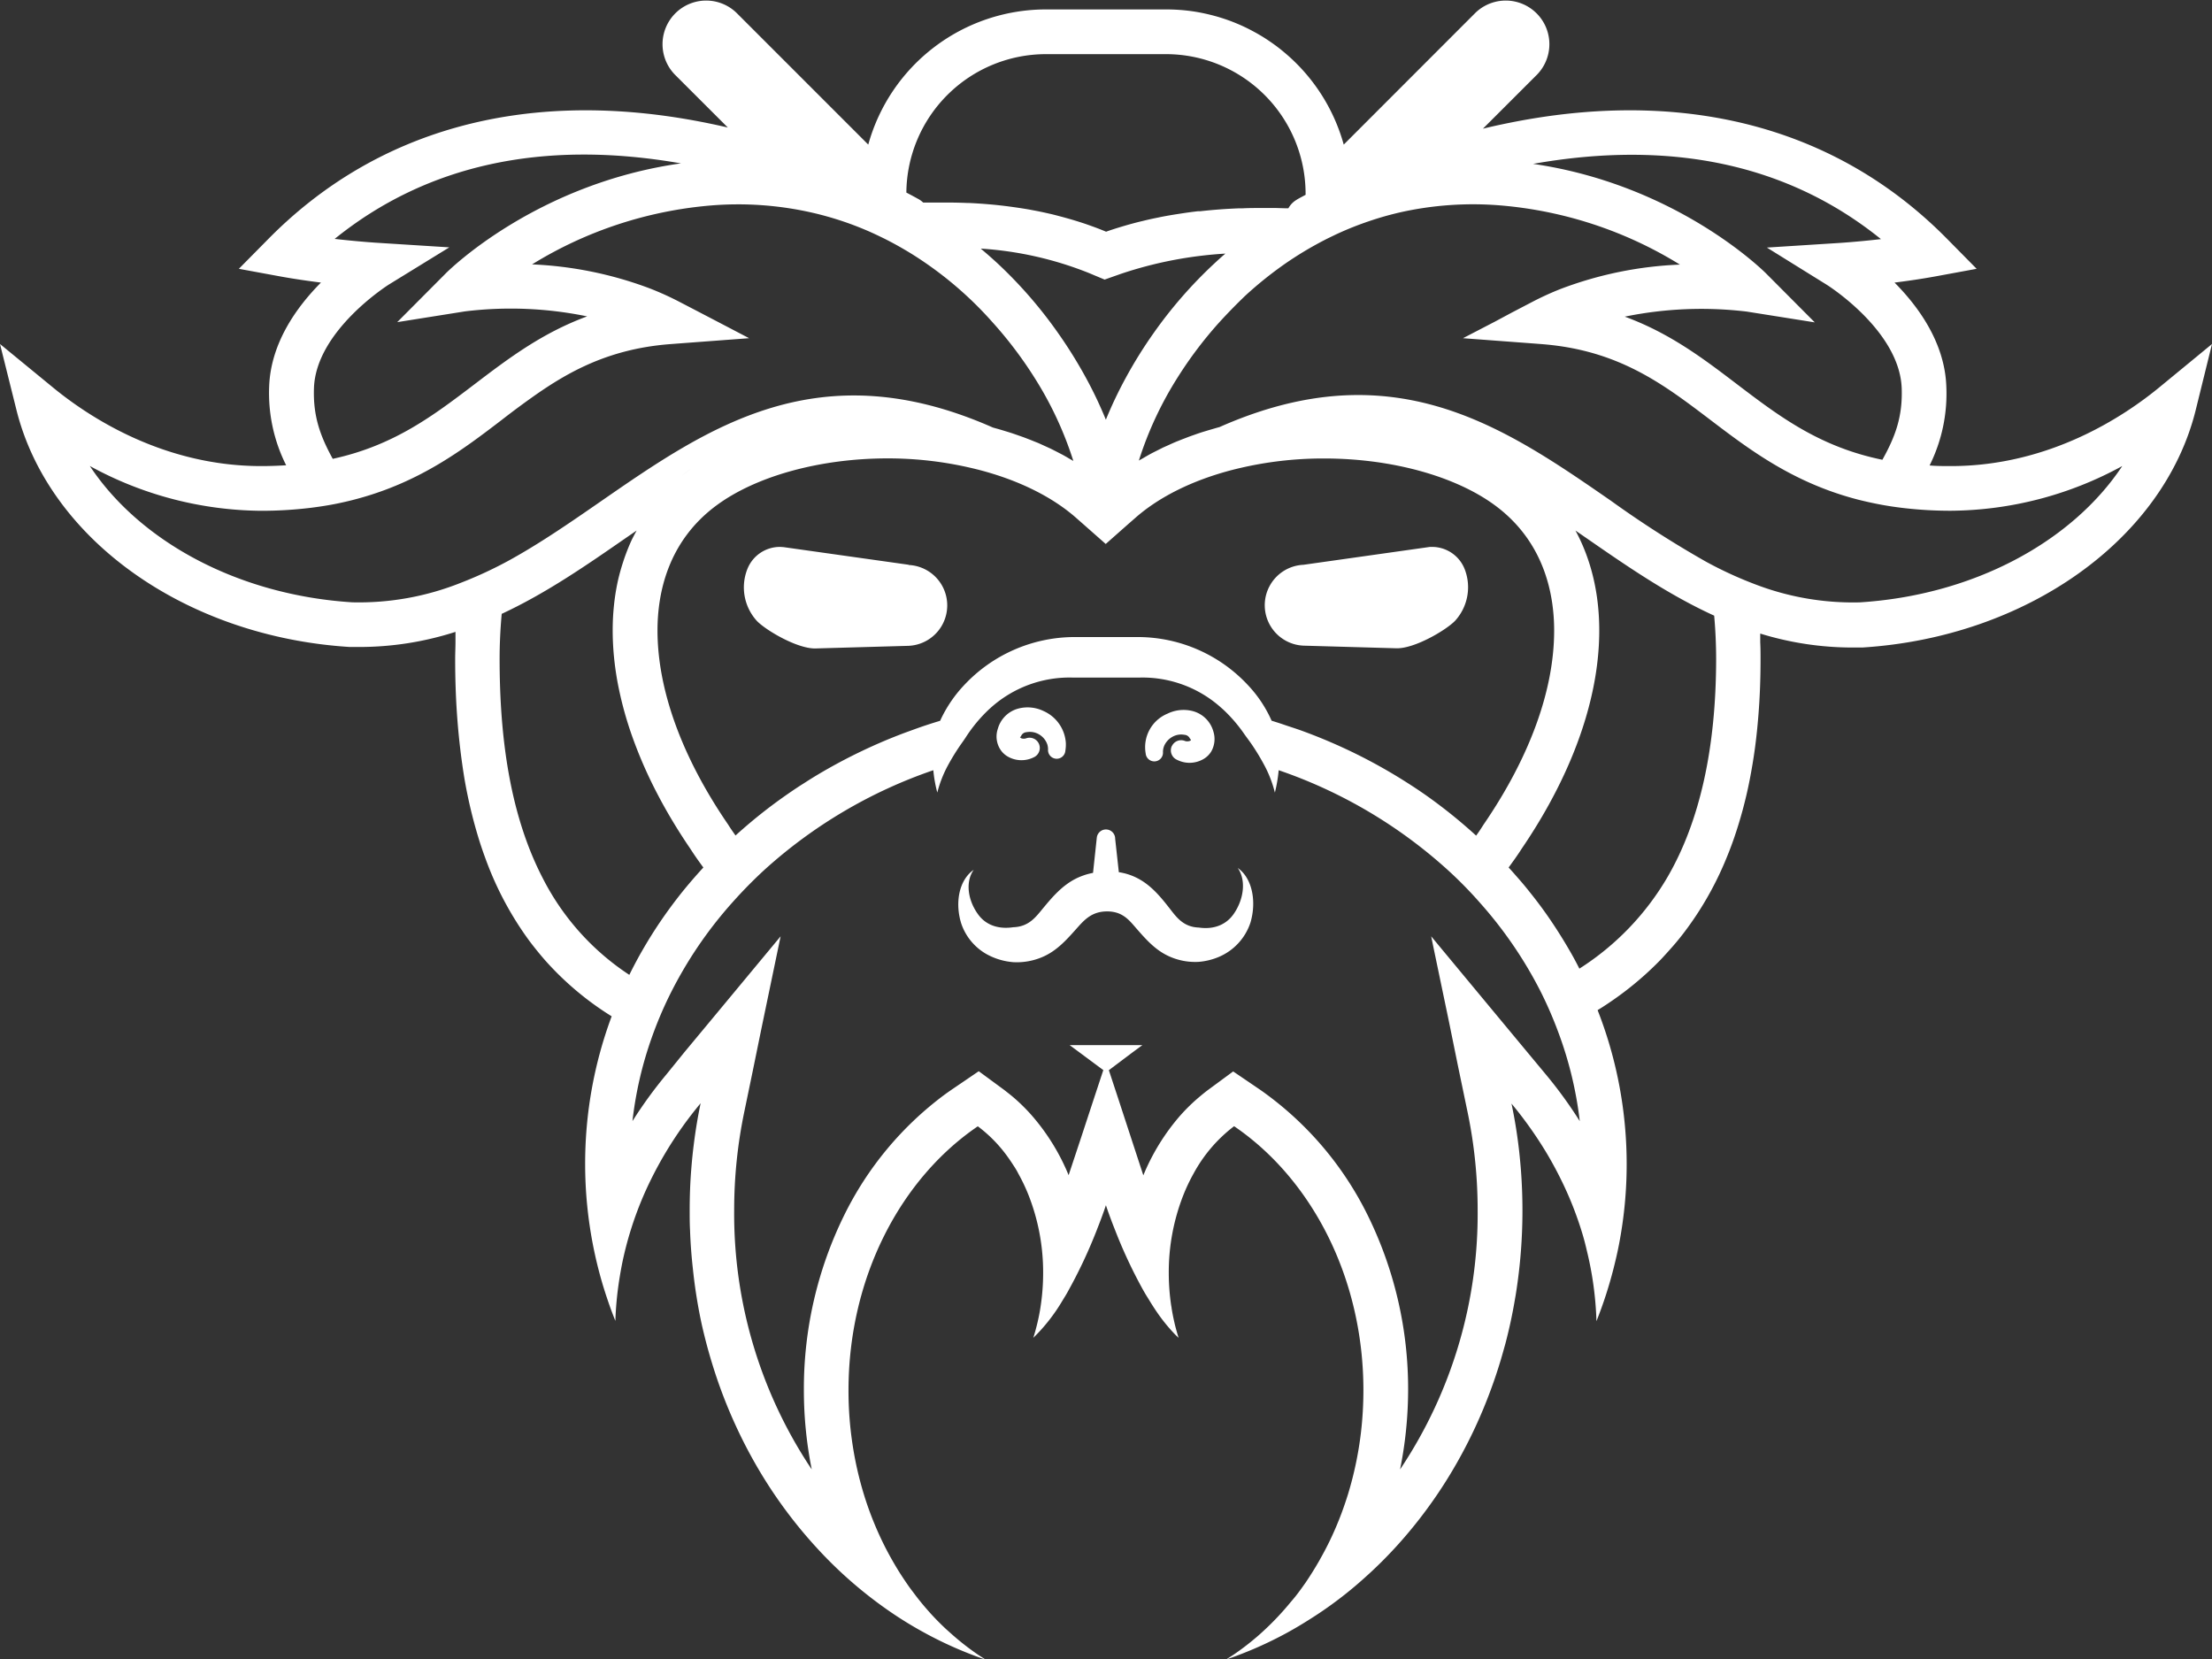 <svg xmlns="http://www.w3.org/2000/svg" viewBox="0 0 494.72 371.11"><rect x="0" y="0" width="494.72" height="371.11" fill="#333333" stroke="none"/><defs><style>.a{fill:#fff;}</style></defs><path class="a" d="M483,87.64c-8,6.59-24.68,17.66-46.67,17.66-1.65,0-3.24,0-4.77-.14a36,36,0,0,0,3.74-17.67c-.34-9.66-6.1-17.71-11.58-23.23,2.89-.36,6-.81,9.07-1.37l9.29-1.71-6.63-6.72c-23.93-24.26-56.78-33.41-95-26.48-3,.55-6,1.18-8.79,1.86l12.14-12.13A9.76,9.76,0,0,0,330,3.91L300.53,33.4A41.25,41.25,0,0,0,287,12.58c-1-.84-2.08-1.63-3.17-2.37s-2.23-1.43-3.4-2.06a39.75,39.75,0,0,0-3.6-1.74c-.62-.26-1.24-.51-1.87-.74q-1.89-.69-3.87-1.2c-1.32-.34-2.66-.62-4-.83a41.88,41.88,0,0,0-6.27-.47H233.9A41.23,41.23,0,0,0,194.19,33.4L164.7,3.91a9.76,9.76,0,0,0-13.8,13.8l11.88,11.87c-2.5-.58-5.08-1.12-7.72-1.6-38.21-6.93-71.06,2.22-95,26.48l-6.64,6.72,9.29,1.71c3.06.56,6.19,1,9.07,1.37-5.48,5.52-11.23,13.57-11.58,23.23A36,36,0,0,0,64,105.12c-1.79.11-3.64.18-5.58.18-22,0-38.67-11.07-46.67-17.66L0,78,3.67,92.71c7.22,29,37.88,50.76,74.56,53.05h.17l2,0a70.29,70.29,0,0,0,21.47-3.38c0,.35,0,.7,0,1.05s0,.78,0,1.17c0,1.27-.07,2.54-.07,3.84q0,6.39.4,12.24.27,3.9.7,7.57t1,7.11q.6,3.45,1.37,6.67c.51,2.15,1.08,4.23,1.69,6.25s1.29,3.95,2,5.83a73.25,73.25,0,0,0,9.41,17.35q1.61,2.14,3.34,4.14a67.56,67.56,0,0,0,15.09,12.76q.66-1.77,1.38-3.51-.72,1.74-1.38,3.51a94.33,94.33,0,0,0-5.93,33q0,4.62.44,9.14a94.77,94.77,0,0,0,3.41,17.6c.42,1.42.88,2.83,1.36,4.23s1,2.78,1.55,4.15a75.1,75.1,0,0,1,1-10c.18-1.09.38-2.18.6-3.26.46-2.16,1-4.29,1.64-6.4a78.64,78.64,0,0,1,3.45-9.26q1.35-3,2.95-5.93a85.93,85.93,0,0,1,7.31-11.19c.69-.89,1.39-1.77,2.12-2.64h0c-.61,2.88-1.1,5.82-1.48,8.79q-.39,3-.62,6c-.24,3-.35,6.08-.35,9.18,0,1.48,0,3,.08,4.41.1,2.93.32,5.83.64,8.69A113.16,113.16,0,0,0,157,297.5q.47,2.06,1,4.08c.72,2.7,1.52,5.36,2.42,8a110.33,110.33,0,0,0,4.62,11.37c1.15,2.45,2.39,4.83,3.71,7.16a103.92,103.92,0,0,0,13.89,19.1,95.63,95.63,0,0,0,17.46,15c2.12,1.41,4.28,2.72,6.5,3.93a86.34,86.34,0,0,0,13.85,6.11c-.57-.36-1.13-.73-1.69-1.1a57.14,57.14,0,0,1-4.86-3.7c-.78-.65-1.53-1.34-2.27-2q-1.85-1.72-3.57-3.61l-.27-.31c-.79-.88-1.55-1.78-2.29-2.71-.52-.65-1-1.31-1.53-2s-.84-1.15-1.24-1.73c-.81-1.18-1.59-2.38-2.33-3.62s-1.45-2.5-2.13-3.8a74,74,0,0,1-5.06-12.38,77.59,77.59,0,0,1-2.55-11.27,79.59,79.59,0,0,1-.89-12c0-25.25,11.64-47.31,28.92-59.06a31.3,31.3,0,0,1,6.9,7.14c.27.38.52.76.78,1.15.49.74,1,1.51,1.39,2.31a39.89,39.89,0,0,1,2.33,4.93,47.09,47.09,0,0,1,3.21,17.3,49.73,49.73,0,0,1-.54,7.29c-.1.68-.21,1.35-.34,2-.23,1.19-.51,2.35-.82,3.5-.16.57-.32,1.13-.5,1.69a39.78,39.78,0,0,0,6.49-8.27c.49-.8,1-1.61,1.43-2.43a109.41,109.41,0,0,0,5.65-11.83c.28-.69.55-1.35.79-2l.35-.89c1-2.58,1.53-4.24,1.53-4.24s.54,1.66,1.53,4.24l.35.89c.24.61.5,1.27.79,2a109.41,109.41,0,0,0,5.65,11.83c.32.57.65,1.12,1,1.68s.79,1.3,1.2,1.93c.25.39.5.77.76,1.15a38.43,38.43,0,0,0,4.11,5.1q.43.44.87.84h0c-.18-.56-.34-1.12-.5-1.69s-.31-1.15-.44-1.74c-.25-1.08-.47-2.18-.64-3.3,0-.16-.06-.32-.08-.48a49.73,49.73,0,0,1-.54-7.29,47.09,47.09,0,0,1,3.21-17.3,39.89,39.89,0,0,1,2.33-4.93,33,33,0,0,1,9.07-10.6c17.27,11.75,28.92,33.81,28.92,59.06a82.17,82.17,0,0,1-.57,9.62,79,79,0,0,1-2.87,13.61c-.45,1.45-.94,2.88-1.46,4.28-.79,2.11-1.66,4.15-2.62,6.14-.53,1.09-1.08,2.16-1.66,3.21l-.76,1.37q-1.42,2.47-3,4.8c-.41.58-.82,1.16-1.24,1.73-.63.86-1.28,1.69-2,2.51a63,63,0,0,1-6.44,6.8c-.5.46-1,.91-1.54,1.35a57.14,57.14,0,0,1-4.86,3.7l-1.7,1.1a86.45,86.45,0,0,0,13.86-6.11c1.51-.83,3-1.72,4.46-2.64,1.75-1.09,3.48-2.24,5.16-3.46,2.06-1.49,4.07-3.07,6-4.74s3.83-3.42,5.65-5.25a99,99,0,0,0,6.82-7.6,104,104,0,0,0,9.74-14.3,109.32,109.32,0,0,0,7.47-16.1c.84-2.25,1.6-4.54,2.3-6.87.34-1.16.67-2.34,1-3.52.88-3.33,1.61-6.74,2.19-10.2.07-.37.13-.75.19-1.13a118.18,118.18,0,0,0,1.45-18.48q0-2.32-.09-4.62c-.06-1.53-.14-3-.26-4.56-.1-1.26-.22-2.52-.35-3.76q-.61-5.61-1.75-11h0c.72.87,1.43,1.75,2.11,2.64a89.49,89.49,0,0,1,5.67,8.3q1.71,2.86,3.18,5.83a77.73,77.73,0,0,1,4.87,12.25c.38,1.25.71,2.52,1,3.79a75.29,75.29,0,0,1,2.17,15.86h0a95.64,95.64,0,0,0,3.82-11.77c.44-1.75.86-3.51,1.2-5.29a94.63,94.63,0,0,0-.63-39.11q-.58-2.55-1.3-5.05c-.81-2.83-1.76-5.62-2.83-8.35.43-.27.87-.53,1.29-.81q2.34-1.51,4.54-3.17a72.38,72.38,0,0,0,8.26-7.29c.94-1,1.84-2,2.72-3s1.84-2.18,2.71-3.34a72.82,72.82,0,0,0,8.77-15.14c.81-1.88,1.57-3.82,2.26-5.83s1.33-4.1,1.91-6.25,1.1-4.37,1.55-6.67.85-4.67,1.18-7.11.59-5,.79-7.57q.46-5.85.46-12.24c0-1.3,0-2.58-.07-3.85,0-.4,0-.79,0-1.18s0-.51,0-.77a69.93,69.93,0,0,0,20.64,3.12l2,0h.17c36.68-2.29,67.34-24.1,74.56-53L494.72,78ZM318.86,178.88q-2-1.4-4.08-2.72a119.24,119.24,0,0,0-16.93-9q-3.25-1.41-6.62-2.64c-1.48-.54-3-1-4.48-1.52-.78-.26-1.56-.51-2.35-.75a28.12,28.12,0,0,0-5.4-8.07,33.67,33.67,0,0,0-24.14-10.64h-15a33.87,33.87,0,0,0-24.13,10.65,29.39,29.39,0,0,0-5.47,8.08q-2.85.85-5.62,1.85l-2.45.89c-1.79.68-3.57,1.39-5.32,2.15q-4.06,1.76-7.94,3.78c-2.58,1.35-5.11,2.78-7.56,4.3-.78.49-1.56,1-2.33,1.48-1.3.84-2.57,1.71-3.83,2.6q-3.77,2.67-7.27,5.6-1.75,1.47-3.44,3c-.56-.79-1.11-1.58-1.6-2.36l-.09-.14-.09-.13c-10.25-15-15.67-30-15.67-43.23,0-8.35,2.31-20,13.32-28.06,8.91-6.52,23.17-10.42,38.13-10.42A81.9,81.9,0,0,1,219,106.16c8.69,2.26,16.26,5.94,21.71,10.75l1.59,1.4,5,4.41,5-4.42,1.59-1.39c5.45-4.81,13-8.49,21.71-10.75a81.9,81.9,0,0,1,20.54-2.56c15,0,29.22,3.9,38.13,10.42,11,8.06,13.32,19.71,13.32,28.06,0,13.27-5.42,28.22-15.67,43.23l-.09.13-.09.14c-.5.78-1,1.57-1.6,2.37A115.18,115.18,0,0,0,318.86,178.88ZM58.37,115.3a91.58,91.58,0,0,0,11-.65c1.85-.23,3.64-.5,5.35-.83s3.49-.74,5.14-1.19c14.13-3.8,23.67-11,32.39-17.68,2.57-2,5.1-3.87,7.7-5.69h0c6.79-4.73,14.11-8.71,23.95-10.48a60.48,60.48,0,0,1,6.19-.77l2.09-.16,15.36-1.15-6.77-3.54L156,70.67l-4-2.08a67,67,0,0,0-6.79-3.07h0A84.89,84.89,0,0,0,119,60.19,90.54,90.54,0,0,1,159.17,47a74.49,74.49,0,0,1,22.63,1.66c.92.21,1.82.44,2.7.68h0a71.21,71.21,0,0,1,9,3.11c1,.42,1.94.85,2.89,1.3l1.36.66c1.5.75,2.95,1.54,4.34,2.35,1.62.94,3.16,1.92,4.62,2.92a81.85,81.85,0,0,1,9.64,7.69c2.08,1.92,4,3.92,5.84,6a90.49,90.49,0,0,1,9.21,12.21,79.62,79.62,0,0,1,8.66,18.58c-.37-.23-.75-.43-1.12-.65s-1-.59-1.54-.87l-1.22-.63c-.52-.26-1-.52-1.56-.77l-1.29-.59c-.52-.23-1-.47-1.58-.69s-.9-.37-1.35-.54-1.07-.42-1.62-.62l-1.4-.49c-.54-.19-1.09-.38-1.64-.55l-1.44-.44c-.55-.17-1.11-.33-1.67-.48l-.59-.17c-38.91-17.19-63.6-.13-87.62,16.49-6.78,4.69-13.42,9.28-20.3,13.09A91.22,91.22,0,0,1,103,131.43h0a61.52,61.52,0,0,1-24.2,4.34c-25.4-1.6-47.43-13.48-58.71-30.49A80.83,80.83,0,0,0,58.37,115.3ZM70.22,87.84C70.67,75,86.84,64.78,87,64.68l13.49-8.3-15.81-1c-.07,0-4.32-.26-9.83-.89,20.55-16.6,46.55-22.28,77.45-16.89-32.2,4.53-51.72,23.71-52.58,24.58L88.84,73.11,104,70.7a84.65,84.65,0,0,1,27.32,1.12c-10.13,3.72-17.74,9.51-25.18,15.17-9.21,7-18,13.71-31.72,16.69C71.59,98.52,70,94.1,70.22,87.84ZM211.35,46.35v4.36h0Zm199.52,9.08-15.7,1,13.36,8.3c.17.1,16.33,10.28,16.79,23.16.22,6.33-1.4,10.76-4.32,16-14.1-2.9-23.08-9.73-32.45-16.85-7.43-5.66-15-11.44-25.16-15.16a85.39,85.39,0,0,1,27.3-1.13l15.19,2.41L395,62.23c-.86-.86-20.19-19.87-52.12-24.52,31.05-5.49,57.17.17,77.8,16.83C415.19,55.17,410.93,55.43,410.87,55.43ZM271.58,60A99.27,99.27,0,0,0,258,75.57a100.29,100.29,0,0,0-6.22,10,92.36,92.36,0,0,0-4.45,9.36,92.36,92.36,0,0,0-4.45-9.36,102.17,102.17,0,0,0-6.22-10A99.27,99.27,0,0,0,223.14,60c-1.19-1.1-2.46-2.22-3.8-3.34a78.45,78.45,0,0,1,24.15,5.44l3.56,1.49,3.63-1.28a89.75,89.75,0,0,1,23.38-4.53C273.2,58.51,272.38,59.25,271.58,60ZM204.39,46.54Zm-49.91,59.4h0c-1.09.8-2.12,1.63-3.11,2.5,1-.87,2-1.7,3.11-2.5Zm238.14,25.83h0a87.35,87.35,0,0,1-11.09-5.1,233.07,233.07,0,0,1-21.22-13.6c-16.94-11.72-34.2-23.66-56.55-23.66-9.34,0-19.57,2.1-31,7.16l-.62.17-1.72.5-1.39.42c-.57.18-1.14.37-1.7.57L266,98.7l-1.66.64-1.31.52q-.83.35-1.62.72l-1.26.56-1.59.8c-.4.2-.8.4-1.19.61s-1.05.59-1.56.89-.74.41-1.1.63a79.62,79.62,0,0,1,8.66-18.58,90.49,90.49,0,0,1,9.21-12.21c1.82-2,3.76-4,5.84-6A84.66,84.66,0,0,1,288,59.64q1.37-.93,2.82-1.83,2.9-1.8,6.15-3.44l1.8-.87c.8-.37,1.62-.74,2.45-1.09q3.16-1.33,6.61-2.42h0q2.46-.77,5.06-1.38A74.58,74.58,0,0,1,335.55,47a90.66,90.66,0,0,1,40.17,13.24A84.38,84.38,0,0,0,349,65.7h0a66,66,0,0,0-6.32,2.89l-4.6,2.4-3.73,2L327.2,76.7l16.3,1.22,1.15.09c2,.15,4,.4,5.8.71,10.5,1.81,18.15,6.13,25.31,11.22h0c2.26,1.61,4.48,3.29,6.73,5,8.86,6.74,18.58,14.12,33.09,17.87q2.49.63,5.17,1.13c1.72.32,3.52.58,5.38.79a90.8,90.8,0,0,0,10.2.56,80.9,80.9,0,0,0,38.32-10c-11.28,17-33.31,28.89-58.71,30.49A61,61,0,0,1,392.62,131.77ZM233.9,13.17h26.92A31.24,31.24,0,0,1,292,44.37a2.17,2.17,0,0,1,0,.26c-1.17.63-1.87,1-2,1.11a5,5,0,0,0-1.85,1.9h0l-.77,0-2-.06-.77,0-2.6,0H282c-1.41,0-2.82,0-4.21.08l-.86,0c-1.37.06-2.73.13-4.07.23l-.63.05c-1.27.1-2.53.22-3.77.36l-.51,0c-1.32.15-2.62.33-3.91.53l-.78.12c-1.29.2-2.56.42-3.81.67l-.35.08c-1.19.23-2.35.49-3.49.77l-.63.15c-1.18.29-2.34.61-3.48.94l-.7.21c-1.16.35-2.31.71-3.42,1.11-1.16-.49-2.35-.94-3.56-1.37l-.62-.22c-1.17-.41-2.36-.78-3.57-1.14l-.74-.21c-1.24-.35-2.49-.68-3.77-1l-.46-.1c-1.22-.28-2.45-.54-3.71-.77l-.62-.12c-1.3-.23-2.63-.43-4-.62l-.88-.12c-1.34-.17-2.69-.32-4.06-.44l-.73-.06c-1.36-.11-2.74-.2-4.13-.26l-.33,0c-1.45-.06-2.92-.09-4.39-.09h-2l-1.86,0-.89,0-.59,0a5.31,5.31,0,0,0-.92-.7c-.18-.1-1.17-.66-2.84-1.53A31.24,31.24,0,0,1,233.9,13.17ZM121.42,197.53c-6.51-12.54-9.68-28.59-9.68-49.06,0-3.45.17-6.82.47-10.12,10-4.65,19-10.9,27.89-17.06l2.28-1.57c.23-.43.47-.85.71-1.27-.24.42-.48.84-.71,1.27-.34.63-.67,1.26-1,1.9-.63,1.33-1.17,2.69-1.67,4.09-.16.46-.31.92-.46,1.39-.44,1.39-.83,2.8-1.14,4.25a49.51,49.51,0,0,0-.81,5.25,53.4,53.4,0,0,0-.27,5.41v.07q0,2.79.27,5.67t.81,5.85a80.79,80.79,0,0,0,3.27,12.12,100.06,100.06,0,0,0,5.44,12.51c.55,1.06,1.11,2.12,1.7,3.17q2.66,4.77,5.92,9.55c.88,1.38,1.85,2.75,2.87,4.13h0q-2.6,2.82-5,5.81c-1.62,2.05-3.17,4.15-4.63,6.3s-2.83,4.36-4.12,6.61c-1,1.74-1.92,3.5-2.81,5.29A56.51,56.51,0,0,1,121.42,197.53Zm231.9,54.28a97.71,97.71,0,0,0-7.55-10.4l-5.26-6.33-6.8-8.19-12.29-14.81h0l-1.33-1.61.48,2.35,3.52,16.87,2,9.82,2.15,10.33a107.5,107.5,0,0,1,2.24,21.93,102.71,102.71,0,0,1-17.07,57.51l-.28.42A90.47,90.47,0,0,0,314.93,312a87.73,87.73,0,0,0-9-39.06,74.39,74.39,0,0,0-23-27.37h0c-.42-.31-.84-.61-1.27-.9l-3.28-2.23h0l-2.58-1.75-5.7,4.2c-.56.42-1.11.87-1.65,1.32h0a41.35,41.35,0,0,0-4.42,4.27h0a48.17,48.17,0,0,0-8.32,13.45l-2.55-7.79L250,246.48h0l-2-6.07,5.32-4,2.17-1.6H239.24l2.21,1.64,5.31,3.94-2,6.06h0l-3.16,9.61L239,263.89a48,48,0,0,0-8.33-13.46h0a40.1,40.1,0,0,0-4.17-4.08h0c-.62-.52-1.25-1-1.89-1.51l-5.71-4.2-2.57,1.75h0l-3.28,2.23c-.6.41-1.2.83-1.79,1.26h0a74.54,74.54,0,0,0-22.47,27,87.73,87.73,0,0,0-9,39.06,89.72,89.72,0,0,0,1.76,17.75l-.29-.42a102.78,102.78,0,0,1-17.06-57.51,107.57,107.57,0,0,1,2.24-21.93l1.89-9.12,2-9.78,3.77-18.12h0l.49-2.34-1.33,1.6h0l-13.28,16-6.83,8.22L149,241.41a98.62,98.62,0,0,0-7.55,10.39,83.84,83.84,0,0,1,4.29-18.6,87.69,87.69,0,0,1,3.86-9.23,93,93,0,0,1,14.25-21.13q3.31-3.72,7-7.13a108.65,108.65,0,0,1,37.89-22.39,30.08,30.08,0,0,0,.89,5,26.36,26.36,0,0,1,2.4-6.12,50,50,0,0,1,2.64-4.32c.41-.6.83-1.16,1.23-1.77a33.46,33.46,0,0,1,5.33-6.44l.26-.23h0a26.32,26.32,0,0,1,18.39-6.84h15a26.31,26.31,0,0,1,18.34,6.84h0l.29.25a33.61,33.61,0,0,1,4.77,5.53c.63.89,1.27,1.72,1.88,2.63a50.49,50.49,0,0,1,2.62,4.37,26.47,26.47,0,0,1,2.35,6.1,32.1,32.1,0,0,0,.85-5,108.64,108.64,0,0,1,37.92,22.41q3.72,3.4,7,7.13a93.49,93.49,0,0,1,13.55,19.73,88.7,88.7,0,0,1,4,9.15A84.56,84.56,0,0,1,353.32,251.81ZM373,197.12a60.25,60.25,0,0,1-19.77,20.58q-1-2-2.1-3.9-1.94-3.37-4.12-6.61t-4.63-6.3c-.79-1-1.6-2-2.43-2.95s-1.67-1.92-2.54-2.86c1-1.38,2-2.75,2.87-4.13,18-26.39,22.05-52.79,12.08-71.23l2.28,1.57c9.14,6.33,18.45,12.77,28.74,17.46q.43,4.75.44,9.72C383.8,168.38,380.16,184.75,373,197.12Z" transform="translate(0 -1.06)"/><path class="a" d="M320.15,123.38h-.35l-28.3,4a9.05,9.05,0,0,0,.33,18.09l20.5.58h.14c4,0,10.77-3.95,12.91-6.09h0a11.14,11.14,0,0,0,2.21-11.58A7.83,7.83,0,0,0,320.15,123.38Z" transform="translate(0 -1.06)"/><path class="a" d="M203.22,127.37l-27.95-3.94-.7-.05a7.82,7.82,0,0,0-7.44,5A11.14,11.14,0,0,0,169.34,140h0c2.14,2.14,8.91,6.09,12.91,6.09h.07l20.56-.58a9.05,9.05,0,0,0,.34-18.09Z" transform="translate(0 -1.06)"/><path class="a" d="M276.83,195.19c1.9,2.7,1.39,7-.94,10.32-1.57,2.23-4.21,3.51-7.77,3-3.62-.13-5.12-2.5-6.77-4.59-2.06-2.63-4.22-5.14-7.3-6.62a13.25,13.25,0,0,0-3.82-1.17l-.82-7.48a2.06,2.06,0,0,0-4.11-.22l-.84,7.85a14.73,14.73,0,0,0-3.94,1.34c-3,1.55-5.1,4-7.12,6.43-1.67,2-3.19,4.27-6.8,4.39-3.53.52-6.17-.64-7.75-2.75-2.39-3.19-3-7.37-1.08-10.09-3.32,2.3-4.24,7.45-2.76,12.08a12.45,12.45,0,0,0,5.68,6.8,14.72,14.72,0,0,0,5.91,1.77,14.52,14.52,0,0,0,6.58-1.17c3.1-1.33,5.26-3.72,7.41-6.13,1.71-1.9,3.37-4,6.88-4.05s5,1.86,6.64,3.76c2.13,2.43,4.27,4.9,7.35,6.28a14.15,14.15,0,0,0,6.66,1.24,14.6,14.6,0,0,0,4.56-1.14,12.62,12.62,0,0,0,7-7.68C281.05,202.68,280.09,197.48,276.83,195.19Z" transform="translate(0 -1.06)"/><path class="a" d="M225.45,170.3a6.17,6.17,0,0,0,5.84.09,2.29,2.29,0,0,0-1.86-4.18,1.73,1.73,0,0,1-.93,0,.74.74,0,0,1-.36-.27c-.06-.07.15-.08.2-.19a1.43,1.43,0,0,1,1.27-.94,4.06,4.06,0,0,1,2.73.47,4.21,4.21,0,0,1,1.91,2.32,4,4,0,0,1,.15,1.06,1.94,1.94,0,0,0,3.87.31,8.75,8.75,0,0,0,.11-1.74,8.42,8.42,0,0,0-5-7.15,8.21,8.21,0,0,0-5.69-.53,6.48,6.48,0,0,0-4.53,4.53,5.36,5.36,0,0,0,.92,5.09A5,5,0,0,0,225.45,170.3Z" transform="translate(0 -1.06)"/><path class="a" d="M258.32,171.34a1.94,1.94,0,0,0,1.78-2.09,3.59,3.59,0,0,1,.4-1.65,4.36,4.36,0,0,1,1.66-1.72,4,4,0,0,1,2.73-.48,1.44,1.44,0,0,1,1.28.94c0-.11.13.13.19.19s-.2.24-.36.27a1.72,1.72,0,0,1-.93,0,2.28,2.28,0,0,0-2.91,1,1.74,1.74,0,0,0-.11.18,2.3,2.3,0,0,0,1.17,3,6.17,6.17,0,0,0,5.84-.1,4.93,4.93,0,0,0,1.81-1.7,5.62,5.62,0,0,0,.5-4.53,6.51,6.51,0,0,0-4.53-4.53,8.18,8.18,0,0,0-5.7.54,8.11,8.11,0,0,0-4.91,8.88A1.94,1.94,0,0,0,258.32,171.34Z" transform="translate(0 -1.06)"/></svg>
